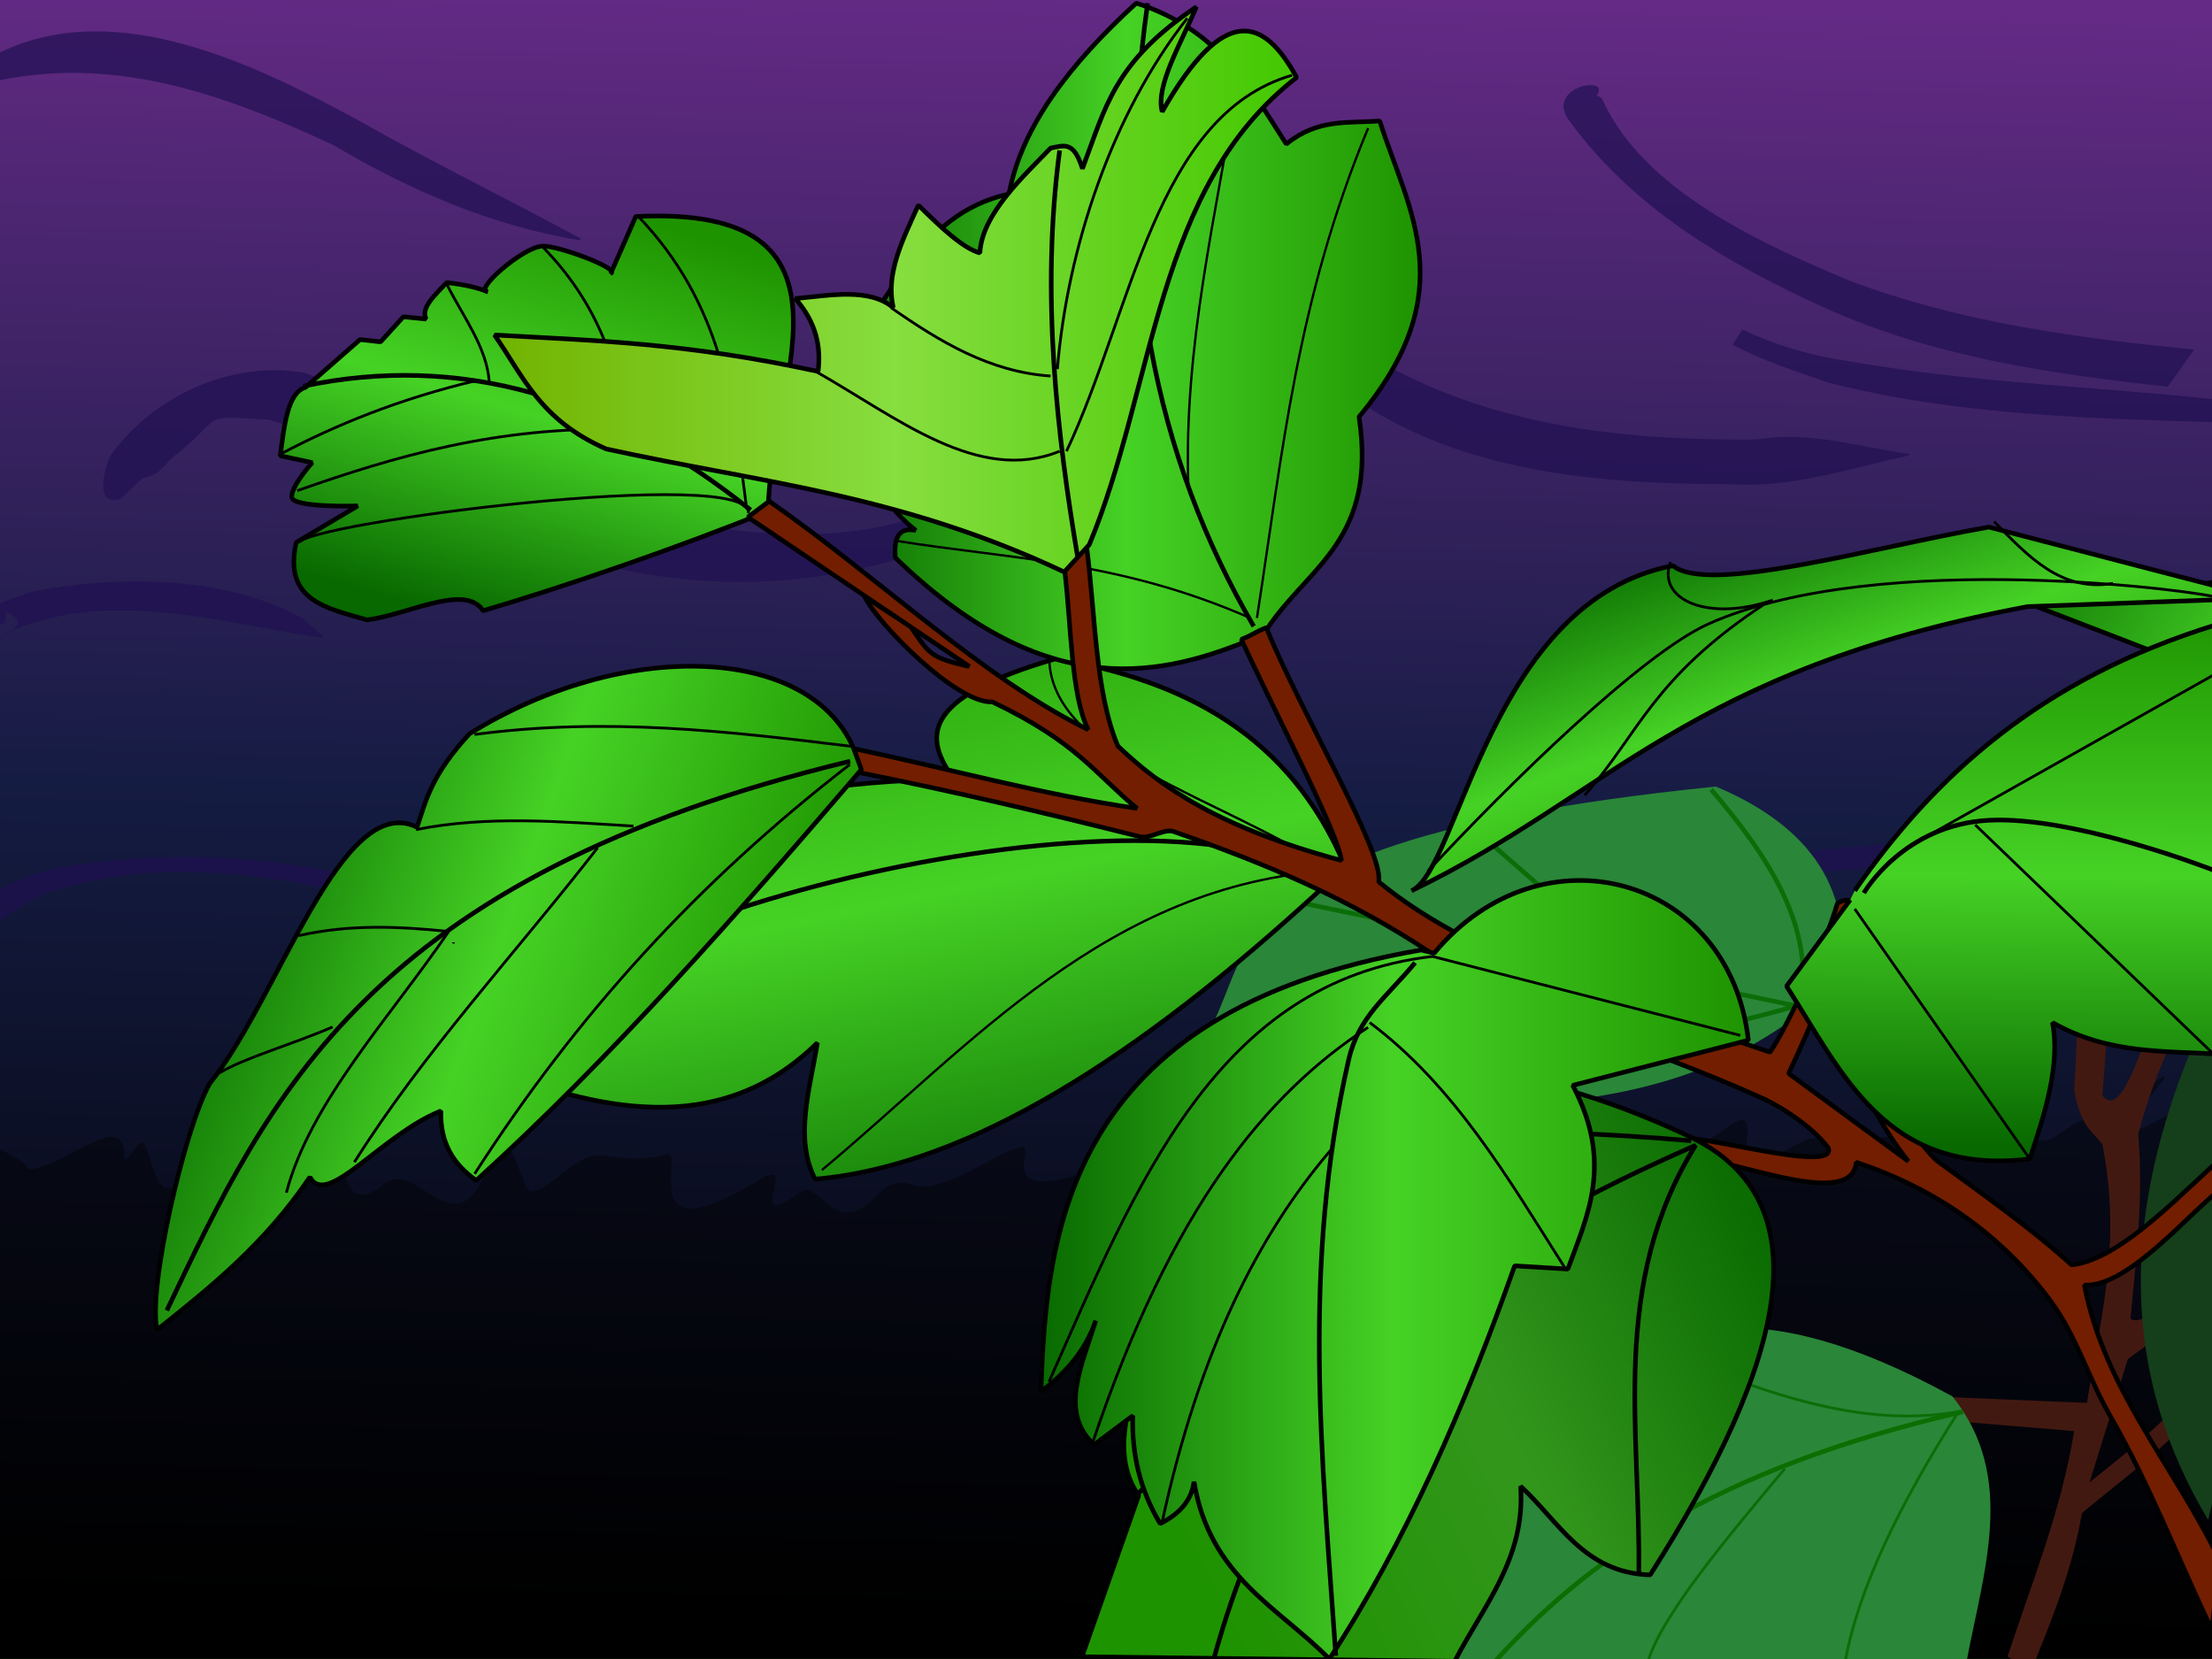 <?xml version="1.0" encoding="UTF-8" standalone="no"?>
<!-- Created with Inkscape (http://www.inkscape.org/) -->
<svg
   xmlns:dc="http://purl.org/dc/elements/1.1/"
   xmlns:cc="http://web.resource.org/cc/"
   xmlns:rdf="http://www.w3.org/1999/02/22-rdf-syntax-ns#"
   xmlns:svg="http://www.w3.org/2000/svg"
   xmlns="http://www.w3.org/2000/svg"
   xmlns:xlink="http://www.w3.org/1999/xlink"
   xmlns:sodipodi="http://inkscape.sourceforge.net/DTD/sodipodi-0.dtd"
   xmlns:inkscape="http://www.inkscape.org/namespaces/inkscape"
   width="2400"
   height="1800"
   id="svg3324"
   sodipodi:version="0.32"
   inkscape:version="0.43"
   sodipodi:docbase="/home/toon/prive/schetsen/wormux_snails"
   sodipodi:docname="smails.svg"
   version="1.0"
   inkscape:export-filename="/home/toon/prive/schetsen/wormux_snails/nack.png"
   inkscape:export-xdpi="90"
   inkscape:export-ydpi="90">
  <defs
     id="defs3326">
    <linearGradient
       id="linearGradient6180">
      <stop
         style="stop-color:#000000;stop-opacity:1;"
         offset="0"
         id="stop6182" />
      <stop
         id="stop6188"
         offset="0.5"
         style="stop-color:#151c43;stop-opacity:1;" />
      <stop
         style="stop-color:#652a86;stop-opacity:1;"
         offset="1"
         id="stop6184" />
    </linearGradient>
    <linearGradient
       id="linearGradient4338">
      <stop
         id="stop4340"
         offset="0"
         style="stop-color:#086900;stop-opacity:1;" />
      <stop
         style="stop-color:#33961c;stop-opacity:1;"
         offset="0.5"
         id="stop4342" />
      <stop
         id="stop4344"
         offset="1"
         style="stop-color:#1e9300;stop-opacity:1;" />
    </linearGradient>
    <linearGradient
       id="linearGradient4251">
      <stop
         id="stop4253"
         offset="0"
         style="stop-color:#72b300;stop-opacity:1;" />
      <stop
         style="stop-color:#87de3f;stop-opacity:1;"
         offset="0.5"
         id="stop4255" />
      <stop
         id="stop4257"
         offset="1"
         style="stop-color:#42c800;stop-opacity:1;" />
    </linearGradient>
    <linearGradient
       id="linearGradient2426">
      <stop
         style="stop-color:#086900;stop-opacity:1;"
         offset="0"
         id="stop2428" />
      <stop
         id="stop2446"
         offset="0.5"
         style="stop-color:#46d225;stop-opacity:1;" />
      <stop
         style="stop-color:#1e9300;stop-opacity:1;"
         offset="1"
         id="stop2430" />
    </linearGradient>
    <linearGradient
       inkscape:collect="always"
       xlink:href="#linearGradient2426"
       id="linearGradient2448"
       gradientUnits="userSpaceOnUse"
       x1="160.243"
       y1="1084.55"
       x2="802.342"
       y2="1312.501" />
    <linearGradient
       inkscape:collect="always"
       xlink:href="#linearGradient2426"
       id="linearGradient2477"
       gradientUnits="userSpaceOnUse"
       x1="1194.222"
       y1="1365.822"
       x2="1020.842"
       y2="542.344" />
    <linearGradient
       inkscape:collect="always"
       xlink:href="#linearGradient2426"
       id="linearGradient3358"
       x1="707.867"
       y1="731.022"
       x2="839.552"
       y2="280.763"
       gradientUnits="userSpaceOnUse" />
    <linearGradient
       inkscape:collect="always"
       xlink:href="#linearGradient4251"
       id="linearGradient4249"
       x1="534.034"
       y1="314.024"
       x2="1409.356"
       y2="314.024"
       gradientUnits="userSpaceOnUse" />
    <linearGradient
       inkscape:collect="always"
       xlink:href="#linearGradient2426"
       id="linearGradient4287"
       x1="899.902"
       y1="364.489"
       x2="1544.288"
       y2="364.489"
       gradientUnits="userSpaceOnUse" />
    <linearGradient
       inkscape:collect="always"
       xlink:href="#linearGradient2426"
       id="linearGradient4320"
       x1="1126.918"
       y1="1377.644"
       x2="1899.433"
       y2="1377.644"
       gradientUnits="userSpaceOnUse" />
    <linearGradient
       inkscape:collect="always"
       xlink:href="#linearGradient4338"
       id="linearGradient4336"
       x1="1944.13"
       y1="1345.595"
       x2="1280.595"
       y2="1661.871"
       gradientUnits="userSpaceOnUse" />
    <linearGradient
       inkscape:collect="always"
       xlink:href="#linearGradient2426"
       id="linearGradient4352"
       x1="2230.714"
       y1="1242.321"
       x2="2233.296"
       y2="656.242"
       gradientUnits="userSpaceOnUse" />
    <linearGradient
       inkscape:collect="always"
       xlink:href="#linearGradient2426"
       id="linearGradient4386"
       gradientUnits="userSpaceOnUse"
       x1="1884.747"
       y1="542.641"
       x2="2031.912"
       y2="940.245" />
    <linearGradient
       inkscape:collect="always"
       xlink:href="#linearGradient2426"
       id="linearGradient4389"
       gradientUnits="userSpaceOnUse"
       x1="2184.241"
       y1="532.314"
       x2="2747.084"
       y2="842.135" />
    <linearGradient
       inkscape:collect="always"
       xlink:href="#linearGradient6180"
       id="linearGradient6186"
       x1="1251.671"
       y1="1756.041"
       x2="1291.003"
       y2="-11.742"
       gradientUnits="userSpaceOnUse" />
  </defs>
  <sodipodi:namedview
     id="base"
     pagecolor="#ffffff"
     bordercolor="#666666"
     borderopacity="1.0"
     inkscape:pageopacity="0.0"
     inkscape:pageshadow="2"
     inkscape:zoom="0.43222222"
     inkscape:cx="1200"
     inkscape:cy="900"
     inkscape:document-units="px"
     inkscape:current-layer="layer3"
     inkscape:window-width="1279"
     inkscape:window-height="947"
     inkscape:window-x="1"
     inkscape:window-y="25"
     showguides="true"
     inkscape:guide-bbox="true" />
  <g
     inkscape:groupmode="layer"
     id="layer4"
     inkscape:label="backback"
     style="display:inline">
    <rect
       style="opacity:1;color:#000000;fill:url(#linearGradient6186);fill-opacity:1;fill-rule:nonzero;stroke:#0b6d07;stroke-width:5.026;stroke-linecap:butt;stroke-linejoin:bevel;marker:none;marker-start:none;marker-mid:none;marker-end:none;stroke-miterlimit:4;stroke-dasharray:none;stroke-dashoffset:0;stroke-opacity:1;visibility:visible;display:inline;overflow:visible"
       id="rect6178"
       width="2433.933"
       height="1811.517"
       x="-13.882"
       y="-9.229"
       rx="2"
       ry="2" />
    <path
       style="opacity:1;color:#000000;fill:#000000;fill-opacity:0.423;fill-rule:evenodd;stroke:none;stroke-width:3;stroke-linecap:butt;stroke-linejoin:miter;marker:none;marker-start:none;marker-mid:none;marker-end:none;stroke-miterlimit:4;stroke-dasharray:none;stroke-dashoffset:0;stroke-opacity:1;visibility:visible;display:inline;overflow:visible"
       d="M 2458.005,1853.054 C 2487.515,1847.703 -46.159,1813.311 -40.717,1832.63 C -35.275,1851.949 -10.031,1292.461 -63.694,1234.837 C -103.99,1191.566 26.545,1257.894 27.705,1263.638 C 31.865,1284.226 103.924,1229.347 123.442,1233.641 C 147.363,1238.903 120.71,1280.246 150.132,1241.938 C 161.805,1226.739 163.815,1290.743 182.914,1289.168 C 211.435,1286.815 207.846,1294.963 236.294,1308.315 C 264.641,1321.619 280.951,1222.97 287.644,1293.316 C 289.327,1311.014 315.623,1270.82 331.74,1263.319 C 346.177,1256.6 358.153,1245.468 370.615,1235.555 C 373.979,1232.88 363.851,1326.121 414.132,1286.615 C 439.875,1266.388 457.58,1294.78 482.307,1303.847 C 543.578,1326.313 526.05,1162.518 569.92,1285.657 C 579.262,1311.879 619.27,1254.701 647.09,1253.745 C 666.351,1253.083 685.318,1262.498 722.518,1252.469 C 746.024,1246.131 684.364,1365.566 822.316,1280.87 C 871.594,1250.616 803.547,1340.459 866.993,1294.274 C 883.76,1282.068 895.282,1313.167 915.731,1315.335 C 949.659,1318.933 952.742,1272.118 990.579,1285.657 C 1022.049,1296.918 1085.756,1247.218 1108.074,1244.491 C 1127.278,1242.144 1068.384,1314.505 1201.779,1263.319 C 1239.133,1248.986 1215.547,1336.115 1303.898,1290.125 C 1362.609,1259.564 1350.381,1262.025 1401.085,1277.041 C 1449.73,1291.447 1496.884,1162.673 1523.221,1245.129 C 1524.668,1249.66 1635.599,1225.861 1638.975,1226.62 C 1679.945,1235.827 1635.344,1288.552 1754.438,1235.236 C 1786.347,1220.952 1774.705,1274.888 1831.608,1248.639 C 1884.444,1224.266 1903.845,1183.906 1893.111,1255.66 C 1890.248,1274.797 1954.831,1238.418 1962.447,1235.555 C 1967.366,1233.706 2033.997,1238.461 2056.733,1231.407 C 2093.662,1219.949 2116.383,1249.085 2149.858,1245.448 C 2189.136,1241.181 2183.429,1227.822 2211.071,1236.832 C 2229.032,1242.686 2244.488,1216.638 2263.291,1214.812 C 2287.329,1212.479 2308.465,1196.235 2327.695,1181.624 C 2402.429,1124.842 2247.511,1266.783 2342.491,1215.132 C 2396.82,1185.586 2421.034,1191.383 2430.263,1221.434 C 2439.068,1250.104 2428.495,1858.405 2458.005,1853.054 z "
       id="path6198"
       sodipodi:nodetypes="cssssssssssssssssssssssssscssssssssssc" />
    <path
       style="opacity:1;color:#000000;fill:#201052;fill-opacity:0.703;fill-rule:nonzero;stroke:none;stroke-width:5;stroke-linecap:butt;stroke-linejoin:bevel;marker:none;marker-start:none;marker-mid:none;marker-end:none;stroke-miterlimit:4;stroke-dasharray:none;stroke-dashoffset:0;stroke-opacity:1;visibility:visible;display:inline;overflow:visible"
       id="path9105"
       d="M 130.883,541.246 C 101.361,550.238 113.148,506.095 121.225,492.301 C 167.746,429.122 251.094,391.12 328.937,404.261 C 431.259,437.183 516.884,503.859 619.477,538.475 C 752.721,574.087 911.6,607.921 1036.464,542.889 C 1075.323,516.967 1120.097,503.55 1163.854,488.706 L 1165.993,489.31 C 1146.459,521.42 1126.733,545.93 1090.616,561.326 C 921.613,644.156 752.213,653.619 573.437,589.216 C 474.684,552.883 392.863,483.467 292.007,455.397 C 210.508,450.849 247.797,449.676 185.137,498.001 C 173.737,511.522 169.327,515.937 154.707,518.956 L 130.883,541.246 z " />
    <path
       style="opacity:1;color:#000000;fill:#201052;fill-opacity:0.703;fill-rule:nonzero;stroke:none;stroke-width:5;stroke-linecap:butt;stroke-linejoin:bevel;marker:none;marker-start:none;marker-mid:none;marker-end:none;stroke-miterlimit:4;stroke-dasharray:none;stroke-dashoffset:0;stroke-opacity:1;visibility:visible;display:inline;overflow:visible"
       id="path9107"
       d="M 1317.21,317.871 C 1359.256,298.641 1398.405,329.969 1433.129,350.917 C 1574.148,456.342 1733.763,478.322 1905.862,476.87 C 1963.238,467.086 2016.06,485.124 2071.682,492.454 L 2070.544,494.363 C 2005.632,508.3 1942.752,530.387 1875.095,525.354 C 1703.805,525.141 1526.774,506.678 1402.869,375.416 C 1370.774,345.149 1346.887,334.539 1305.757,335.848 L 1317.21,317.871 z " />
    <path
       style="opacity:1;color:#000000;fill:#201052;fill-opacity:0.703;fill-rule:nonzero;stroke:none;stroke-width:5;stroke-linecap:butt;stroke-linejoin:bevel;marker:none;marker-start:none;marker-mid:none;marker-end:none;stroke-miterlimit:4;stroke-dasharray:none;stroke-dashoffset:0;stroke-opacity:1;visibility:visible;display:inline;overflow:visible"
       id="path9109"
       d="M 1890.393,357.537 C 1925.712,374.335 1964.232,385.811 2004.139,391.63 C 2166.138,420.25 2330.757,420.325 2493.329,444.485 L 2481.947,460.678 C 2315.983,454.434 2146.739,456.445 1984.765,415.404 C 1949.357,403.361 1912.322,391.153 1879.875,374.047 L 1890.393,357.537 z " />
    <path
       style="opacity:1;color:#000000;fill:#201052;fill-opacity:0.703;fill-rule:nonzero;stroke:none;stroke-width:5;stroke-linecap:butt;stroke-linejoin:bevel;marker:none;marker-start:none;marker-mid:none;marker-end:none;stroke-miterlimit:4;stroke-dasharray:none;stroke-dashoffset:0;stroke-opacity:1;visibility:visible;display:inline;overflow:visible"
       id="path9111"
       d="M -16.885,685.98 C -20.763,685.263 -22.534,696.068 -25.761,693.802 C -58.891,670.531 24.59,645.138 35.924,641.715 C 128.473,623.692 245.045,624.567 328.671,671.051 C 336.089,677.602 343.507,684.153 350.925,690.703 L 349.364,692.286 C 337.856,690.325 326.347,688.363 314.839,686.402 C 217.331,669.336 115.726,644.448 19.299,681.679 C -25.482,700.546 44.371,680.269 8.295,664.684 C 4.406,663.004 7.83,677.279 3.662,676.519 L -16.885,685.98 z " />
    <path
       style="opacity:1;color:#000000;fill:#201052;fill-opacity:0.703;fill-rule:nonzero;stroke:none;stroke-width:5;stroke-linecap:butt;stroke-linejoin:bevel;marker:none;marker-start:none;marker-mid:none;marker-end:none;stroke-miterlimit:4;stroke-dasharray:none;stroke-dashoffset:0;stroke-opacity:1;visibility:visible;display:inline;overflow:visible"
       id="path9113"
       d="M -34.88,1000.685 C -22.534,969.644 27.907,948.785 63.435,941.454 C 171.661,922.968 280.164,926.622 387.006,951.077 C 563.466,1010.604 747.115,1014.576 930.68,1026.088 L 929.533,1027.993 C 739.142,1056.44 555.81,1023.982 373.355,968.01 C 268.771,944.624 154.494,933.107 51.38,969.18 C 30.003,978.586 26.583,980.947 -14.619,1007.305 L -34.88,1000.685 z " />
    <path
       style="opacity:1;color:#000000;fill:#201052;fill-opacity:0.703;fill-rule:nonzero;stroke:none;stroke-width:5;stroke-linecap:butt;stroke-linejoin:bevel;marker:none;marker-start:none;marker-mid:none;marker-end:none;stroke-miterlimit:4;stroke-dasharray:none;stroke-dashoffset:0;stroke-opacity:1;visibility:visible;display:inline;overflow:visible"
       id="path9115"
       d="M 1801.86,955.888 C 1817.908,948.469 1836.43,947.646 1853.776,943.085 C 1969.534,915.52 2088.929,911.23 2207.393,913.42 C 2309.418,916.786 2410.592,930.363 2508.59,959.049 L 2486.977,984.067 C 2391.167,954.791 2290.791,943.756 2191.026,938.322 C 2074.058,933.799 1958.279,945.424 1842.936,964.17 C 1828.262,965.712 1811.689,968.601 1797.71,965.94 L 1801.86,955.888 z " />
    <path
       style="opacity:1;color:#000000;fill:#201052;fill-opacity:0.703;fill-rule:nonzero;stroke:none;stroke-width:5;stroke-linecap:butt;stroke-linejoin:bevel;marker:none;marker-start:none;marker-mid:none;marker-end:none;stroke-miterlimit:4;stroke-dasharray:none;stroke-dashoffset:0;stroke-opacity:1;visibility:visible;display:inline;overflow:visible"
       id="path9117"
       d="M 1708.293,114.035 C 1669.263,125.845 1732.967,88.727 1739.507,110.045 C 1785.614,208.485 1913.09,265.185 2006.744,304.518 C 2126.474,349.774 2253.961,366.803 2380.596,379.313 L 2351.961,419.536 C 2224.402,405.803 2096.424,386.822 1978.465,333.45 C 1872.083,284.759 1770.1,225.079 1700.855,128.541 C 1676.736,89.344 1762.412,80.003 1725.706,110.175 L 1708.293,114.035 z " />
    <path
       style="opacity:1;color:#000000;fill:#201052;fill-opacity:0.703;fill-rule:nonzero;stroke:none;stroke-width:5;stroke-linecap:butt;stroke-linejoin:bevel;marker:none;marker-start:none;marker-mid:none;marker-end:none;stroke-miterlimit:4;stroke-dasharray:none;stroke-dashoffset:0;stroke-opacity:1;visibility:visible;display:inline;overflow:visible"
       id="path9119"
       d="M -51.287,109.717 C -75.345,88.578 -11.544,62.324 1.581,56.088 C 128.084,-3.722 278.235,70.647 389.79,131.115 C 468.934,175.857 550.578,215.777 630.493,259.09 L 629.016,260.752 C 532.254,244.437 446.883,207.52 362.304,157.761 C 241.929,101.392 120.245,58.219 -12.199,89.696 C -27.367,93.327 -15.398,91.171 -6.021,83.796 C 1.728,77.702 -44.914,106.439 -41.47,95.88 L -51.287,109.717 z " />
  </g>
  <g
     inkscape:groupmode="layer"
     id="layer3"
     inkscape:label="background"
     style="display:inline"
     sodipodi:insensitive="true">
    <path
       style="opacity:1;color:#000000;fill:#421911;fill-opacity:1;fill-rule:nonzero;stroke:none;stroke-width:5;stroke-linecap:butt;stroke-linejoin:bevel;marker:none;marker-start:none;marker-mid:none;marker-end:none;stroke-miterlimit:4;stroke-dasharray:none;stroke-dashoffset:0;stroke-opacity:1;visibility:visible;display:inline;overflow:visible"
       d="M 2178.228,1797.222 C 2204.35,1717.255 2235.887,1641.35 2250.465,1552.727 L 2121.311,1541.949 L 2082.922,1514.501 L 2264.357,1522.165 C 2277.841,1433.251 2302.895,1351.087 2281.027,1241.551 C 2270.285,1227.099 2258.304,1223.792 2250.465,1183.206 L 2256.022,1077.628 L 2289.363,1080.407 L 2281.027,1188.762 C 2306.959,1220.567 2332.89,1096.16 2358.821,1049.845 L 2386.605,1063.737 C 2364.378,1119.304 2342.151,1147.906 2319.924,1230.438 C 2325.822,1299.287 2317.745,1364.643 2311.589,1430.479 C 2324.73,1443.807 2378.062,1388.233 2411.61,1366.577 L 2403.275,1405.138 L 2308.725,1474.511 L 2267.136,1608.294 C 2316.586,1568.929 2366.088,1529.628 2403.275,1474.933 L 2400.497,1510.801 C 2360.058,1563.47 2308.117,1600.802 2258.801,1641.634 C 2248.465,1703.147 2225.835,1758.512 2203.233,1813.892"
       id="path4406"
       sodipodi:nodetypes="cccccccccccccccccccccc" />
    <path
       style="opacity:1;color:#000000;fill:#143f1a;fill-opacity:1;fill-rule:nonzero;stroke:none;stroke-width:5;stroke-linecap:butt;stroke-linejoin:bevel;marker:none;marker-start:none;marker-mid:none;marker-end:none;stroke-miterlimit:4;stroke-dasharray:none;stroke-dashoffset:0;stroke-opacity:1;visibility:visible;display:inline;overflow:visible"
       d="M 2398.204,1091.734 C 2289.561,1322.053 2306.852,1500.4 2395.847,1649.155 L 2473.626,1328.609 L 2399.382,1085.842 L 2398.204,1091.734 z "
       id="path6154"
       sodipodi:nodetypes="ccccc" />
    <path
       style="opacity:1;color:#000000;fill:#2a8638;fill-opacity:1;fill-rule:nonzero;stroke:none;stroke-width:5;stroke-linecap:butt;stroke-linejoin:bevel;marker:none;marker-start:none;marker-mid:none;marker-end:none;stroke-miterlimit:4;stroke-dasharray:none;stroke-dashoffset:0;stroke-opacity:1;visibility:visible;display:inline;overflow:visible"
       d="M 2118.274,1515.008 C 2188.632,1602.335 2151.91,1704.959 2133.274,1805 L 1513.291,1803.333 C 1678.218,1652.698 1695.924,1283.531 2118.274,1515.008 z "
       id="path6156"
       sodipodi:nodetypes="cccc" />
    <path
       style="opacity:1;color:#000000;fill:none;fill-opacity:1;fill-rule:nonzero;stroke:#0c6d00;stroke-width:5;stroke-linecap:butt;stroke-linejoin:bevel;marker:none;marker-start:none;marker-mid:none;marker-end:none;stroke-miterlimit:4;stroke-dasharray:none;stroke-dashoffset:0;stroke-opacity:1;visibility:visible;display:inline;overflow:visible"
       d="M 2129.941,1531.674 C 1858.517,1594.175 1719.226,1693.944 1619.955,1805"
       id="path6159"
       sodipodi:nodetypes="cc" />
    <path
       style="opacity:1;color:#000000;fill:none;fill-opacity:0.75;fill-rule:evenodd;stroke:#0b6d07;stroke-width:3;stroke-linecap:butt;stroke-linejoin:miter;marker:none;marker-start:none;marker-mid:none;marker-end:none;stroke-miterlimit:4;stroke-dasharray:none;stroke-dashoffset:0;stroke-opacity:1;visibility:visible;display:inline;overflow:visible"
       d="M 1936.613,1593.339 C 1880.203,1661.192 1797.713,1757.18 1786.617,1808.333"
       id="path6161"
       sodipodi:nodetypes="cc" />
    <path
       style="opacity:1;color:#000000;fill:none;fill-opacity:0.75;fill-rule:evenodd;stroke:#0b6d07;stroke-width:3;stroke-linecap:butt;stroke-linejoin:miter;marker:none;marker-start:none;marker-mid:none;marker-end:none;stroke-miterlimit:4;stroke-dasharray:none;stroke-dashoffset:0;stroke-opacity:1;visibility:visible;display:inline;overflow:visible"
       d="M 2001.611,1805 C 2015.874,1723.654 2061.894,1630.76 2124.941,1531.674 C 2008.075,1551.938 1895.847,1502.618 1783.284,1458.343"
       id="path6165"
       sodipodi:nodetypes="ccc" />
    <path
       style="opacity:1;color:#000000;fill:#2a8638;fill-opacity:1;fill-rule:nonzero;stroke:none;stroke-width:5;stroke-linecap:butt;stroke-linejoin:bevel;marker:none;marker-start:none;marker-mid:none;marker-end:none;stroke-miterlimit:4;stroke-dasharray:none;stroke-dashoffset:0;stroke-opacity:1;visibility:visible;display:inline;overflow:visible"
       d="M 1996.611,1061.687 C 2010.501,968.253 1967.714,897.91 1861.615,853.36 C 1171.73,924.28 1435.134,1086.384 1226.633,1203.35 C 1488.204,1173.131 1786.485,1269.986 1996.611,1061.687 z "
       id="path6167"
       sodipodi:nodetypes="cccc" />
    <path
       style="opacity:1;color:#000000;fill:#2a8638;fill-opacity:1;fill-rule:nonzero;stroke:#0b6d07;stroke-width:5;stroke-linecap:butt;stroke-linejoin:bevel;marker:none;marker-start:none;marker-mid:none;marker-end:none;stroke-miterlimit:4;stroke-dasharray:none;stroke-dashoffset:0;stroke-opacity:1;visibility:visible;display:inline;overflow:visible"
       d="M 1856.615,856.693 C 1920.208,930.701 1969.102,1007.116 1953.279,1090.02 C 1731.614,1156.153 1525.513,1144.463 1311.63,1171.684"
       id="path6169"
       sodipodi:nodetypes="ccc" />
    <path
       style="opacity:1;color:#000000;fill:#2a8638;fill-opacity:1;fill-rule:nonzero;stroke:#0b6d07;stroke-width:5;stroke-linecap:butt;stroke-linejoin:bevel;marker:none;marker-start:none;marker-mid:none;marker-end:none;stroke-miterlimit:4;stroke-dasharray:none;stroke-dashoffset:0;stroke-opacity:1;visibility:visible;display:inline;overflow:visible"
       d="M 1958.279,1093.353 L 1389.961,975.023"
       id="path6171" />
    <path
       style="opacity:1;color:#000000;fill:#2a8638;fill-opacity:1;fill-rule:nonzero;stroke:#0b6d07;stroke-width:5;stroke-linecap:butt;stroke-linejoin:bevel;marker:none;marker-start:none;marker-mid:none;marker-end:none;stroke-miterlimit:4;stroke-dasharray:none;stroke-dashoffset:0;stroke-opacity:1;visibility:visible;display:inline;overflow:visible"
       d="M 1779.951,1056.687 L 1598.289,898.358"
       id="path6173" />
  </g>
  <g
     inkscape:groupmode="layer"
     id="layer2"
     inkscape:label="front"
     style="display:inline"
     sodipodi:insensitive="true">
    <g
       id="g2472"
       transform="translate(23.698,-10.156)">
      <path
         sodipodi:nodetypes="ccccccc"
         id="path1507"
         d="M 1408.171,976.306 C 1213.817,1154.83 1028.787,1275.072 860.686,1289.507 C 837.843,1244.917 855.015,1192.324 863.152,1141.538 C 763.999,1239.003 639.842,1221.447 508.027,1168.666 C 507.656,1135.701 502.629,861.938 1011.121,855.465 C 980.202,811.896 971.398,768.327 1122.098,724.759 C 1260.479,748.594 1375.528,807.427 1435.299,949.178"
         style="opacity:1;color:#000000;fill:url(#linearGradient2477);fill-opacity:1;fill-rule:evenodd;stroke:#000000;stroke-width:5;stroke-linecap:butt;stroke-linejoin:bevel;marker:none;marker-start:none;marker-mid:none;marker-end:none;stroke-miterlimit:4;stroke-dasharray:none;stroke-dashoffset:0;stroke-opacity:1;visibility:visible;display:inline;overflow:visible" />
      <path
         sodipodi:nodetypes="cc"
         id="path1509"
         d="M 1408.171,961.509 C 1213.167,844.185 545.438,1012.902 510.493,1163.733"
         style="opacity:1;color:#000000;fill:none;fill-opacity:1;fill-rule:evenodd;stroke:#000000;stroke-width:5;stroke-linecap:butt;stroke-linejoin:bevel;marker:none;marker-start:none;marker-mid:none;marker-end:none;stroke-miterlimit:4;stroke-dasharray:none;stroke-dashoffset:0;stroke-opacity:1;visibility:visible;display:inline;overflow:visible" />
      <path
         sodipodi:nodetypes="ccc"
         id="path1511"
         d="M 868.085,1279.642 C 1029.262,1145.35 1178.552,969.552 1421.421,954.656 C 1303.104,875.108 1113.897,831.621 1114.7,722.293"
         style="opacity:1;color:#000000;fill:none;fill-opacity:1;fill-rule:evenodd;stroke:#000000;stroke-width:2.5;stroke-linecap:butt;stroke-linejoin:bevel;marker:none;marker-start:none;marker-mid:none;marker-end:none;stroke-miterlimit:4;stroke-dasharray:none;stroke-dashoffset:0;stroke-opacity:1;visibility:visible;display:inline;overflow:visible" />
    </g>
    <g
       id="g3360">
      <path
         sodipodi:nodetypes="cccccscccccccccsccc"
         id="path1491"
         d="M 833.551,554.504 C 736.204,594.053 613.675,636.21 524.171,662.647 C 504.621,632.221 441.09,667.765 398.073,672.537 C 355.196,659.919 306.955,652.067 321.426,588.472 L 388.183,548.912 C 388.183,548.912 316.481,551.385 316.481,539.022 C 316.481,526.66 338.733,501.934 338.733,501.934 L 304.118,494.517 C 308.355,460.135 312.632,425.831 331.316,420.342 L 390.656,368.419 L 412.908,370.892 L 437.634,343.694 L 462.359,346.167 C 456.131,334.117 471.936,320.231 484.611,306.607 C 506.156,308.945 519.006,312.525 529.116,316.497 C 513.204,315.561 566.82,268.165 588.456,267.046 C 605.537,266.164 673.597,291.732 662.632,296.717 L 689.829,234.904 C 953.622,221.835 833.378,423.78 833.551,554.504 z "
         style="opacity:1;color:#000000;fill:url(#linearGradient3358);fill-opacity:1;fill-rule:evenodd;stroke:#000000;stroke-width:5;stroke-linecap:butt;stroke-linejoin:bevel;marker:none;marker-start:none;marker-mid:none;marker-end:none;stroke-miterlimit:4;stroke-dasharray:none;stroke-dashoffset:0;stroke-opacity:1;visibility:visible;display:inline;overflow:visible" />
      <path
         sodipodi:nodetypes="cc"
         id="path1493"
         d="M 811.98,557.061 C 817.7,504.417 328.538,567.926 324.299,589.12"
         style="opacity:1;color:#000000;fill:none;fill-opacity:1;fill-rule:evenodd;stroke:#000000;stroke-width:3;stroke-linecap:butt;stroke-linejoin:bevel;marker:none;marker-start:none;marker-mid:none;marker-end:none;stroke-miterlimit:4;stroke-dasharray:none;stroke-dashoffset:0;stroke-opacity:1;visibility:visible;display:inline;overflow:visible" />
      <path
         sodipodi:nodetypes="cc"
         id="path1495"
         d="M 814.446,553.361 C 660.032,429.624 498.442,383.22 329.231,418.956"
         style="opacity:1;color:#000000;fill:none;fill-opacity:1;fill-rule:evenodd;stroke:#000000;stroke-width:5;stroke-linecap:butt;stroke-linejoin:bevel;marker:none;marker-start:none;marker-mid:none;marker-end:none;stroke-miterlimit:4;stroke-dasharray:none;stroke-dashoffset:0;stroke-opacity:1;visibility:visible;display:inline;overflow:visible" />
      <path
         sodipodi:nodetypes="cc"
         id="path1497"
         d="M 809.514,547.196 C 795.81,438.624 783.91,329.758 691.755,233.995"
         style="opacity:1;color:#000000;fill:none;fill-opacity:1;fill-rule:evenodd;stroke:#000000;stroke-width:3;stroke-linecap:butt;stroke-linejoin:bevel;marker:none;marker-start:none;marker-mid:none;marker-end:none;stroke-miterlimit:4;stroke-dasharray:none;stroke-dashoffset:0;stroke-opacity:1;visibility:visible;display:inline;overflow:visible" />
      <path
         sodipodi:nodetypes="cc"
         id="path1499"
         d="M 589.41,268.521 C 644.967,325.469 670.862,391.623 678.808,463.347"
         style="opacity:1;color:#000000;fill:none;fill-opacity:1;fill-rule:evenodd;stroke:#000000;stroke-width:3;stroke-linecap:butt;stroke-linejoin:bevel;marker:none;marker-start:none;marker-mid:none;marker-end:none;stroke-miterlimit:4;stroke-dasharray:none;stroke-dashoffset:0;stroke-opacity:1;visibility:visible;display:inline;overflow:visible" />
      <path
         sodipodi:nodetypes="cc"
         id="path1501"
         d="M 485.215,309.213 C 502.578,343.924 528.368,376.95 530.839,414.64"
         style="opacity:1;color:#000000;fill:none;fill-opacity:1;fill-rule:evenodd;stroke:#000000;stroke-width:3;stroke-linecap:butt;stroke-linejoin:bevel;marker:none;marker-start:none;marker-mid:none;marker-end:none;stroke-miterlimit:4;stroke-dasharray:none;stroke-dashoffset:0;stroke-opacity:1;visibility:visible;display:inline;overflow:visible" />
      <path
         sodipodi:nodetypes="cc"
         id="path1503"
         d="M 677.575,465.813 C 538.908,462.644 428.68,495.024 322.449,532.399"
         style="opacity:1;color:#000000;fill:none;fill-opacity:1;fill-rule:evenodd;stroke:#000000;stroke-width:3;stroke-linecap:butt;stroke-linejoin:bevel;marker:none;marker-start:none;marker-mid:none;marker-end:none;stroke-miterlimit:4;stroke-dasharray:none;stroke-dashoffset:0;stroke-opacity:1;visibility:visible;display:inline;overflow:visible" />
      <path
         sodipodi:nodetypes="cc"
         id="path1505"
         d="M 517.275,412.791 C 434.136,432.562 364.521,460.655 302.72,493.557"
         style="opacity:1;color:#000000;fill:none;fill-opacity:1;fill-rule:evenodd;stroke:#000000;stroke-width:3;stroke-linecap:butt;stroke-linejoin:bevel;marker:none;marker-start:none;marker-mid:none;marker-end:none;stroke-miterlimit:4;stroke-dasharray:none;stroke-dashoffset:0;stroke-opacity:1;visibility:visible;display:inline;overflow:visible" />
    </g>
    <g
       id="g4295">
      <path
         id="path4269"
         d="M 1375.065,681.788 L 1353.498,695.33 C 1248.815,738.044 1127.86,756.375 971.454,605.128 C 969.441,582.715 975.942,571.654 993.649,575.534 C 937.198,530.871 929.387,466.752 902.402,410.302 C 960.374,335.813 995.048,231.368 1094.761,210.544 C 1108.068,137.856 1160.519,69.516 1232.866,3.388 C 1322.633,32.16 1356.695,95.748 1395.631,156.289 C 1430.158,128.317 1462.427,133.933 1496.953,131.209 C 1528.28,229.403 1587.884,316.295 1474.548,452.227 C 1494.495,585.617 1420.595,613.875 1375.065,681.788 z "
         style="opacity:1;color:#000000;fill:url(#linearGradient4287);fill-opacity:1;fill-rule:evenodd;stroke:#000000;stroke-width:5;stroke-linecap:butt;stroke-linejoin:bevel;marker:none;marker-start:none;marker-mid:none;marker-end:none;stroke-miterlimit:4;stroke-dasharray:none;stroke-dashoffset:0;stroke-opacity:1;visibility:visible;display:inline;overflow:visible" />
      <path
         sodipodi:nodetypes="cc"
         id="path1513"
         d="M 1245.196,3.388 C 1206.581,277.341 1254.219,497.637 1360.269,679.531"
         style="opacity:1;color:#000000;fill:none;fill-opacity:1;fill-rule:evenodd;stroke:#000000;stroke-width:5;stroke-linecap:butt;stroke-linejoin:bevel;marker:none;marker-start:none;marker-mid:none;marker-end:none;stroke-miterlimit:4;stroke-dasharray:none;stroke-dashoffset:0;stroke-opacity:1;visibility:visible;display:inline;overflow:visible" />
      <path
         sodipodi:nodetypes="cc"
         id="path4291"
         d="M 1363.781,670.503 C 1391.704,490.272 1406.986,325.445 1484.413,139.026"
         style="opacity:1;color:#000000;fill:none;fill-opacity:1;fill-rule:evenodd;stroke:#000000;stroke-width:2.5;stroke-linecap:butt;stroke-linejoin:bevel;marker:none;marker-start:none;marker-mid:none;marker-end:none;stroke-miterlimit:4;stroke-dasharray:none;stroke-dashoffset:0;stroke-opacity:1;visibility:visible;display:inline;overflow:visible" />
      <path
         sodipodi:nodetypes="cc"
         id="path1515"
         d="M 1356.382,670.503 C 1213.275,607.863 1096.624,606.954 971.663,586.654"
         style="opacity:1;color:#000000;fill:none;fill-opacity:1;fill-rule:evenodd;stroke:#000000;stroke-width:2.5;stroke-linecap:butt;stroke-linejoin:bevel;marker:none;marker-start:none;marker-mid:none;marker-end:none;stroke-miterlimit:4;stroke-dasharray:none;stroke-dashoffset:0;stroke-opacity:1;visibility:visible;display:inline;overflow:visible" />
      <path
         sodipodi:nodetypes="cc"
         id="path1517"
         d="M 1289.378,528.513 C 1283.99,375.612 1319.424,233.995 1344.052,81.094"
         style="opacity:1;color:#000000;fill:none;fill-opacity:1;fill-rule:evenodd;stroke:#000000;stroke-width:2.5;stroke-linecap:butt;stroke-linejoin:bevel;marker:none;marker-start:none;marker-mid:none;marker-end:none;stroke-miterlimit:4;stroke-dasharray:none;stroke-dashoffset:0;stroke-opacity:1;visibility:visible;display:inline;overflow:visible" />
    </g>
    <path
       style="opacity:1;color:#000000;fill:#731e00;fill-opacity:1;fill-rule:nonzero;stroke:#000000;stroke-width:5;stroke-linecap:butt;stroke-linejoin:bevel;marker:none;marker-start:none;marker-mid:none;marker-end:none;stroke-miterlimit:4;stroke-dasharray:none;stroke-dashoffset:0;stroke-opacity:1;visibility:visible;display:inline;overflow:visible"
       d="M 988.122,680.132 L 938.165,647.404 C 952.007,676.385 1038.237,763.911 1076.637,761.514 C 1168.936,805.496 1187.779,839.461 1233.749,877.125 C 1129.093,861.831 1029.207,833.979 926.999,812.356 C 928.924,821.02 930.85,829.683 932.775,838.347 C 1030.366,857.776 1124.005,879.542 1237.404,907.92 C 1247.05,910.334 1261.901,899.522 1272.401,901.879 C 1368.547,935.305 1462.132,973.601 1553.662,1034.72 C 1681.024,1112.271 1769.194,1127.173 1914.549,1192.631 C 1940.572,1205.311 1969.244,1226.016 1983.748,1245.607 C 1991.757,1270.72 1876.285,1238.999 1832.767,1234.988 C 1836.454,1244.733 1848.007,1249.233 1851.694,1258.977 C 1894.407,1263.367 2009.969,1310.464 2013.969,1261.084 C 2103.115,1290.536 2173.439,1342.544 2223.908,1410.219 C 2253.378,1449.735 2264.441,1492.565 2290.063,1537.206 C 2332.292,1610.78 2363.222,1691.224 2399.801,1768.234 C 2402.689,1743.206 2405.577,1718.178 2408.465,1693.15 C 2358.959,1590.308 2283.304,1507.854 2261.547,1394.34 C 2310.498,1397.052 2380.574,1309.631 2411.672,1288.804 C 2415.523,1277.253 2411.506,1266.233 2411.859,1255.555 C 2374.89,1285.457 2303.313,1366.894 2247.604,1372.352 C 2204.161,1332.973 2150.166,1294.98 2102.353,1259.973 C 2070.222,1233.683 1995.333,1096.708 1974.354,1063.204 C 1974.446,1071.086 1980.72,1102.457 1957.617,1071.653 C 1971.071,1066.934 2019.953,1198.13 2070.587,1259.973 C 2027.269,1228.206 1983.951,1196.44 1940.634,1164.674 C 1964.699,1114.618 2011.13,1002.046 2015.002,975.23 C 2009.491,981.573 2007.763,972.082 1993.672,979.898 C 1978.734,1030.479 1935.821,1120.393 1920.419,1141.571 C 1773.274,1091.243 1603.7,1045.564 1495.905,956.748 C 1501.569,924.038 1412.411,775.355 1373.907,681.019 C 1361.392,685.832 1359.368,688.897 1346.854,693.71 C 1384.396,775.532 1450.851,900.989 1455.475,933.646 C 1322.891,897.845 1260.052,854.504 1212.896,809.468 C 1188.106,751.158 1188.368,664.951 1178.851,592.006 C 1172.112,600.669 1161.877,610.207 1155.139,618.87 C 1162.394,677.331 1161.822,753.923 1180.724,791.726 C 1066.782,736.128 952.027,625.609 834.588,543.786 C 826.887,549.562 819.186,555.338 811.485,561.113 C 891.559,615.108 971.633,669.103 1051.707,723.098 C 1007.877,713.42 1007.91,708.428 988.122,680.132 z "
       id="path1444"
       sodipodi:nodetypes="ccccccscccccccsscccccccccccccccccccccccccc" />
    <g
       id="g2450">
      <path
         id="path1446"
         d="M 925.846,811.213 L 934.607,834.918 C 799.319,992.688 661.859,1149.182 516.754,1280.774 C 491.697,1263.313 477.139,1239.291 478.43,1205.362 C 414.236,1230.73 354.301,1311.863 336.261,1277.065 C 287.454,1349.385 229.071,1396.167 170.603,1442.723 C 159.503,1402.187 199.884,1224.476 227.471,1175.692 C 302.47,1082.972 370.471,857.293 452.469,897.535 C 462.217,868.348 467.861,841.213 509.336,796.163 C 674.714,693.478 876.249,698.807 925.846,811.213 z "
         style="opacity:1;color:#000000;fill:url(#linearGradient2448);fill-opacity:1;fill-rule:evenodd;stroke:#000000;stroke-width:5;stroke-linecap:butt;stroke-linejoin:bevel;marker:none;marker-start:none;marker-mid:none;marker-end:none;stroke-miterlimit:4;stroke-dasharray:none;stroke-dashoffset:0;stroke-opacity:1;visibility:visible;display:inline;overflow:visible" />
      <path
         sodipodi:nodetypes="cc"
         id="path2434"
         d="M 922.46,825.883 C 400.926,952.01 292.023,1188.476 180.975,1421.872"
         style="opacity:1;color:#000000;fill:none;fill-opacity:1;fill-rule:evenodd;stroke:#000000;stroke-width:5;stroke-linecap:butt;stroke-linejoin:bevel;marker:none;marker-start:none;marker-mid:none;marker-end:none;stroke-miterlimit:4;stroke-dasharray:none;stroke-dashoffset:0;stroke-opacity:1;visibility:visible;display:inline;overflow:visible" />
      <path
         sodipodi:nodetypes="cc"
         id="path1448"
         d="M 648.443,919.788 C 560.122,1033.39 459.236,1141.967 384.475,1260.994"
         style="opacity:1;color:#000000;fill:none;fill-opacity:0.75;fill-rule:evenodd;stroke:#000000;stroke-width:3;stroke-linecap:butt;stroke-linejoin:miter;marker:none;marker-start:none;marker-mid:none;marker-end:none;stroke-miterlimit:4;stroke-dasharray:none;stroke-dashoffset:0;stroke-opacity:1;visibility:visible;display:inline;overflow:visible" />
      <path
         sodipodi:nodetypes="cc"
         id="path1450"
         d="M 922.137,829.377 C 756.787,957.345 626.29,1100.63 514.967,1273.621"
         style="opacity:1;color:#000000;fill:none;fill-opacity:0.75;fill-rule:evenodd;stroke:#000000;stroke-width:3;stroke-linecap:butt;stroke-linejoin:miter;marker:none;marker-start:none;marker-mid:none;marker-end:none;stroke-miterlimit:4;stroke-dasharray:none;stroke-dashoffset:0;stroke-opacity:1;visibility:visible;display:inline;overflow:visible" />
      <path
         sodipodi:nodetypes="cc"
         id="path1452"
         d="M 923.481,809.761 C 791.207,793.61 658.822,777.79 514.789,796.917"
         style="opacity:1;color:#000000;fill:none;fill-opacity:0.75;fill-rule:evenodd;stroke:#000000;stroke-width:3;stroke-linecap:butt;stroke-linejoin:miter;marker:none;marker-start:none;marker-mid:none;marker-end:none;stroke-miterlimit:4;stroke-dasharray:none;stroke-dashoffset:0;stroke-opacity:1;visibility:visible;display:inline;overflow:visible" />
      <path
         sodipodi:nodetypes="cc"
         id="path1454"
         d="M 687.357,896.299 C 608.695,891.64 530.034,884.486 451.373,900.116"
         style="opacity:1;color:#000000;fill:none;fill-opacity:0.75;fill-rule:evenodd;stroke:#000000;stroke-width:3;stroke-linecap:butt;stroke-linejoin:miter;marker:none;marker-start:none;marker-mid:none;marker-end:none;stroke-miterlimit:4;stroke-dasharray:none;stroke-dashoffset:0;stroke-opacity:1;visibility:visible;display:inline;overflow:visible" />
      <path
         id="path1456"
         d="M 492.029,1022.397 C 492.029,1024.045 492.029,1024.045 492.029,1022.397 z "
         style="opacity:1;color:#000000;fill:none;fill-opacity:0.75;fill-rule:evenodd;stroke:#000000;stroke-width:3;stroke-linecap:butt;stroke-linejoin:miter;marker:none;marker-start:none;marker-mid:none;marker-end:none;stroke-miterlimit:4;stroke-dasharray:none;stroke-dashoffset:0;stroke-opacity:1;visibility:visible;display:inline;overflow:visible" />
      <path
         sodipodi:nodetypes="cc"
         id="path1458"
         d="M 486.71,1010.789 C 423.986,1102.996 336.066,1196.602 310.686,1294.144"
         style="opacity:1;color:#000000;fill:none;fill-opacity:0.75;fill-rule:evenodd;stroke:#000000;stroke-width:3;stroke-linecap:butt;stroke-linejoin:miter;marker:none;marker-start:none;marker-mid:none;marker-end:none;stroke-miterlimit:4;stroke-dasharray:none;stroke-dashoffset:0;stroke-opacity:1;visibility:visible;display:inline;overflow:visible" />
      <path
         sodipodi:nodetypes="cc"
         id="path1462"
         d="M 484.453,1010.358 C 433.115,1005.386 381.123,1002.374 323.854,1015.195"
         style="opacity:1;color:#000000;fill:none;fill-opacity:0.75;fill-rule:evenodd;stroke:#000000;stroke-width:3;stroke-linecap:butt;stroke-linejoin:miter;marker:none;marker-start:none;marker-mid:none;marker-end:none;stroke-miterlimit:4;stroke-dasharray:none;stroke-dashoffset:0;stroke-opacity:1;visibility:visible;display:inline;overflow:visible" />
      <path
         sodipodi:nodetypes="cc"
         id="path1464"
         d="M 360.885,1114.254 C 316.463,1133.402 264.754,1147.934 238.014,1164.135"
         style="opacity:1;color:#000000;fill:none;fill-opacity:0.75;fill-rule:evenodd;stroke:#000000;stroke-width:3;stroke-linecap:butt;stroke-linejoin:miter;marker:none;marker-start:none;marker-mid:none;marker-end:none;stroke-miterlimit:4;stroke-dasharray:none;stroke-dashoffset:0;stroke-opacity:1;visibility:visible;display:inline;overflow:visible" />
    </g>
    <path
       style="opacity:1;color:#000000;fill:none;fill-opacity:0.75;fill-rule:evenodd;stroke:#000000;stroke-width:3;stroke-linecap:butt;stroke-linejoin:miter;marker:none;marker-start:none;marker-mid:none;marker-end:none;stroke-miterlimit:4;stroke-dasharray:none;stroke-dashoffset:0;stroke-opacity:1;visibility:visible;display:inline;overflow:visible"
       d="M 1484.328,1114.656 C 1484.328,1115.239 1484.328,1115.822 1484.328,1114.656 z "
       id="path1472" />
    <g
       id="g4259">
      <path
         sodipodi:nodetypes="ccccccccccccccc"
         id="path1478"
         d="M 1181.858,590.945 C 1253.332,419.724 1253.283,202.524 1406.856,84.081 C 1371.905,19.865 1328.704,1.848 1260.978,121.169 C 1253.51,93.172 1281.246,47.574 1298.065,7.433 C 1208.489,67.459 1199.555,116.51 1174.44,182.981 C 1165.144,153.639 1155.664,157.357 1139.825,160.729 C 1111.661,190.328 1065.269,231.829 1063.178,274.464 C 1045.029,269.469 1021.062,247.019 996.42,222.541 C 979.697,259.629 960.471,296.716 969.222,333.804 C 942.947,312.18 901.792,320.314 862.905,323.914 C 885.966,350.287 890.851,376.661 887.63,403.034 C 743.401,371.716 642.775,369.467 536.534,363.474 C 567.387,407.288 584.957,455.25 657.687,487.099 C 824.884,523.751 975.508,536.142 1154.66,620.615 L 1181.858,590.945 z "
         style="opacity:1;color:#000000;fill:url(#linearGradient4249);fill-opacity:1;fill-rule:evenodd;stroke:#000000;stroke-width:5;stroke-linecap:butt;stroke-linejoin:bevel;marker:none;marker-start:none;marker-mid:none;marker-end:none;stroke-miterlimit:4;stroke-dasharray:none;stroke-dashoffset:0;stroke-opacity:1;visibility:visible;display:inline;overflow:visible" />
      <path
         sodipodi:nodetypes="cc"
         id="path1480"
         d="M 1169.495,605.78 C 1147.082,472.791 1128.931,319.664 1149.715,163.201"
         style="opacity:1;color:#000000;fill:none;fill-opacity:1;fill-rule:evenodd;stroke:#000000;stroke-width:5;stroke-linecap:butt;stroke-linejoin:bevel;marker:none;marker-start:none;marker-mid:none;marker-end:none;stroke-miterlimit:4;stroke-dasharray:none;stroke-dashoffset:0;stroke-opacity:1;visibility:visible;display:inline;overflow:visible" />
      <path
         sodipodi:nodetypes="cc"
         id="path1483"
         d="M 1149.715,489.572 C 1061.529,525.594 973.343,453.077 885.157,403.034"
         style="opacity:1;color:#000000;fill:none;fill-opacity:1;fill-rule:evenodd;stroke:#000000;stroke-width:3;stroke-linecap:butt;stroke-linejoin:bevel;marker:none;marker-start:none;marker-mid:none;marker-end:none;stroke-miterlimit:4;stroke-dasharray:none;stroke-dashoffset:0;stroke-opacity:1;visibility:visible;display:inline;overflow:visible" />
      <path
         sodipodi:nodetypes="cc"
         id="path1485"
         d="M 1139.825,407.979 C 1073.99,403.612 1019.578,370.687 966.75,333.804"
         style="opacity:1;color:#000000;fill:none;fill-opacity:1;fill-rule:evenodd;stroke:#000000;stroke-width:3;stroke-linecap:butt;stroke-linejoin:bevel;marker:none;marker-start:none;marker-mid:none;marker-end:none;stroke-miterlimit:4;stroke-dasharray:none;stroke-dashoffset:0;stroke-opacity:1;visibility:visible;display:inline;overflow:visible" />
      <path
         sodipodi:nodetypes="cc"
         id="path1487"
         d="M 1288.176,19.796 C 1207.029,122.667 1157.959,269.107 1147.243,400.562"
         style="opacity:1;color:#000000;fill:none;fill-opacity:1;fill-rule:evenodd;stroke:#000000;stroke-width:3;stroke-linecap:butt;stroke-linejoin:bevel;marker:none;marker-start:none;marker-mid:none;marker-end:none;stroke-miterlimit:4;stroke-dasharray:none;stroke-dashoffset:0;stroke-opacity:1;visibility:visible;display:inline;overflow:visible" />
      <path
         sodipodi:nodetypes="cc"
         id="path1489"
         d="M 1157.133,489.572 C 1228.331,339.192 1253.393,124.931 1401.911,81.609"
         style="opacity:1;color:#000000;fill:none;fill-opacity:1;fill-rule:evenodd;stroke:#000000;stroke-width:3;stroke-linecap:butt;stroke-linejoin:bevel;marker:none;marker-start:none;marker-mid:none;marker-end:none;stroke-miterlimit:4;stroke-dasharray:none;stroke-dashoffset:0;stroke-opacity:1;visibility:visible;display:inline;overflow:visible" />
    </g>
    <path
       style="opacity:1;color:#000000;fill:url(#linearGradient4336);fill-opacity:1;fill-rule:evenodd;stroke:#000000;stroke-width:5;stroke-linecap:butt;stroke-linejoin:bevel;marker:none;marker-start:none;marker-mid:none;marker-end:none;stroke-miterlimit:4;stroke-dasharray:none;stroke-dashoffset:0;stroke-opacity:1;visibility:visible;display:inline;overflow:visible"
       d="M 1832.349,1232.786 C 1979.406,1301.979 1938.802,1475.429 1790.425,1708.753 C 1718.618,1706.633 1691.534,1650.845 1649.854,1612.573 C 1655.49,1690.608 1609.169,1742.665 1578.336,1802.466 L 1173.887,1797.534 L 1235.541,1622.437 C 1183.028,1551.484 1261.149,1388.943 1437.765,1279.642 C 1296.933,1305.257 1302.187,1257.828 1272.533,1227.853 C 1395.104,1182.104 1544.457,1097.87 1832.349,1232.786 z "
       id="path1519"
       sodipodi:nodetypes="ccccccccc" />
    <path
       style="opacity:1;color:#000000;fill:none;fill-opacity:1;fill-rule:evenodd;stroke:#000000;stroke-width:5;stroke-linecap:butt;stroke-linejoin:bevel;marker:none;marker-start:none;marker-mid:none;marker-end:none;stroke-miterlimit:4;stroke-dasharray:none;stroke-dashoffset:0;stroke-opacity:1;visibility:visible;display:inline;overflow:visible"
       d="M 1778.094,1708.753 C 1780.351,1552.166 1745.989,1393.137 1839.748,1242.65 C 1617.781,1340.204 1409.333,1462.766 1316.924,1800"
       id="path1521"
       sodipodi:nodetypes="ccc" />
    <path
       style="opacity:1;color:#000000;fill:none;fill-opacity:1;fill-rule:evenodd;stroke:#000000;stroke-width:5;stroke-linecap:butt;stroke-linejoin:bevel;marker:none;marker-start:none;marker-mid:none;marker-end:none;stroke-miterlimit:4;stroke-dasharray:none;stroke-dashoffset:0;stroke-opacity:1;visibility:visible;display:inline;overflow:visible"
       d="M 1834.815,1237.718 C 1649.854,1221.447 1464.893,1225.405 1279.932,1235.252"
       id="path1523"
       sodipodi:nodetypes="cc" />
    <path
       style="opacity:1;color:#000000;fill:none;fill-opacity:1;fill-rule:evenodd;stroke:#000000;stroke-width:5;stroke-linecap:butt;stroke-linejoin:bevel;marker:none;marker-start:none;marker-mid:none;marker-end:none;stroke-miterlimit:4;stroke-dasharray:none;stroke-dashoffset:0;stroke-opacity:1;visibility:visible;display:inline;overflow:visible"
       d="M 1489.554,1476.934 C 1387.968,1502.905 1301.782,1550.436 1233.075,1622.437"
       id="path1525"
       sodipodi:nodetypes="cc" />
    <path
       style="color:#000000;fill:url(#linearGradient4389);fill-opacity:1;fill-rule:evenodd;stroke:#000000;stroke-width:5;stroke-linecap:butt;stroke-linejoin:bevel;marker:none;marker-start:none;marker-mid:none;marker-end:none;stroke-miterlimit:4;stroke-dasharray:none;stroke-dashoffset:0;stroke-opacity:1;visibility:visible;display:inline;overflow:visible"
       d="M 2209.67,658.173 L 2414.36,737.089 L 2406.962,631.045 L 2209.67,658.173 z "
       id="path1541" />
    <path
       style="color:#000000;fill:url(#linearGradient4386);fill-opacity:1;fill-rule:evenodd;stroke:#000000;stroke-width:5;stroke-linecap:butt;stroke-linejoin:bevel;marker:none;marker-start:none;marker-mid:none;marker-end:none;stroke-miterlimit:4;stroke-dasharray:none;stroke-dashoffset:0;stroke-opacity:1;visibility:visible;display:inline;overflow:visible"
       d="M 2404.496,635.977 L 2157.881,571.857 C 2029.322,594.409 1853.76,645.162 1815.086,613.782 C 1616.218,651.714 1583.106,943.789 1531.479,966.441 C 1747.634,862.157 1831.608,727.37 2199.805,658.173 L 2404.496,650.774"
       id="path1539"
       sodipodi:nodetypes="cccccc" />
    <g
       id="g4322">
      <path
         id="path1466"
         d="M 1556.01,1034.233 L 1542.023,1030.737 C 1154.27,1097.361 1135.198,1341.332 1129.418,1509.778 C 1158.284,1488.37 1178.469,1463.496 1188.861,1432.852 C 1173.862,1481.33 1148.679,1532.353 1187.113,1567.473 L 1229.073,1536.003 C 1227.746,1577.296 1236.816,1616.509 1258.794,1653.141 C 1280.04,1642.492 1292.909,1627.655 1295.509,1607.684 C 1312.474,1710.886 1387.06,1743.662 1442.369,1800 C 1524.928,1673.343 1588.763,1527.962 1643.426,1373.409 L 1701.121,1376.905 C 1722.161,1319.099 1751.049,1261.891 1706.366,1177.596 L 1896.933,1128.643 C 1876.926,950.102 1672.68,893.854 1556.01,1034.233 z "
         style="opacity:1;color:#000000;fill:url(#linearGradient4320);fill-opacity:1;fill-rule:evenodd;stroke:#000000;stroke-width:5;stroke-linecap:butt;stroke-linejoin:bevel;marker:none;marker-start:none;marker-mid:none;marker-end:none;stroke-miterlimit:4;stroke-dasharray:none;stroke-dashoffset:0;stroke-opacity:1;visibility:visible;display:inline;overflow:visible" />
      <path
         id="path4310"
         d="M 1535.355,1044.561 C 1503.826,1082.497 1474.069,1103.083 1463.349,1149.623 C 1411.688,1373.899 1434.793,1584.373 1449.362,1796.503"
         style="opacity:1;color:#000000;fill:none;fill-opacity:1;fill-rule:evenodd;stroke:#000000;stroke-width:5;stroke-linecap:butt;stroke-linejoin:bevel;marker:none;marker-start:none;marker-mid:none;marker-end:none;stroke-miterlimit:4;stroke-dasharray:none;stroke-dashoffset:0;stroke-opacity:1;visibility:visible;display:inline;overflow:visible" />
      <path
         sodipodi:nodetypes="cc"
         id="path1468"
         d="M 1484.328,1114.656 C 1374.817,1186.156 1271.677,1308.63 1185.365,1565.724"
         style="opacity:1;color:#000000;fill:none;fill-opacity:0.75;fill-rule:evenodd;stroke:#000000;stroke-width:3;stroke-linecap:butt;stroke-linejoin:miter;marker:none;marker-start:none;marker-mid:none;marker-end:none;stroke-miterlimit:4;stroke-dasharray:none;stroke-dashoffset:0;stroke-opacity:1;visibility:visible;display:inline;overflow:visible" />
      <path
         sodipodi:nodetypes="cc"
         id="path1470"
         d="M 1444.117,1247.529 C 1366.139,1338.667 1301.299,1464.294 1260.543,1653.141"
         style="opacity:1;color:#000000;fill:none;fill-opacity:0.75;fill-rule:evenodd;stroke:#000000;stroke-width:3;stroke-linecap:butt;stroke-linejoin:miter;marker:none;marker-start:none;marker-mid:none;marker-end:none;stroke-miterlimit:4;stroke-dasharray:none;stroke-dashoffset:0;stroke-opacity:1;visibility:visible;display:inline;overflow:visible" />
      <path
         sodipodi:nodetypes="cc"
         id="path1474"
         d="M 1486.077,1109.411 C 1578.81,1178.95 1636.335,1278.667 1697.624,1375.157"
         style="opacity:1;color:#000000;fill:none;fill-opacity:0.75;fill-rule:evenodd;stroke:#000000;stroke-width:3;stroke-linecap:butt;stroke-linejoin:miter;marker:none;marker-start:none;marker-mid:none;marker-end:none;stroke-miterlimit:4;stroke-dasharray:none;stroke-dashoffset:0;stroke-opacity:1;visibility:visible;display:inline;overflow:visible" />
      <path
         sodipodi:nodetypes="ccc"
         id="path1476"
         d="M 1888.192,1123.398 L 1554.261,1037.73 C 1319.714,1064.818 1232.335,1286.547 1138.16,1499.288"
         style="opacity:1;color:#000000;fill:none;fill-opacity:0.75;fill-rule:evenodd;stroke:#000000;stroke-width:3;stroke-linecap:butt;stroke-linejoin:miter;marker:none;marker-start:none;marker-mid:none;marker-end:none;stroke-miterlimit:4;stroke-dasharray:none;stroke-dashoffset:0;stroke-opacity:1;visibility:visible;display:inline;overflow:visible" />
    </g>
    <g
       id="g4354">
      <path
         sodipodi:nodetypes="ccccccc"
         id="path1527"
         d="M 2007.446,976.306 L 1938.394,1070.02 C 1999.308,1164.949 2046.588,1276.241 2202.272,1257.447 C 2219.461,1205.882 2235.525,1154.598 2226.933,1109.478 C 2288.587,1144.593 2350.241,1139.906 2411.894,1144.004 L 2404.496,677.902 C 2213.695,736.522 2098.443,842.361 2012.378,966.441"
         style="opacity:1;color:#000000;fill:url(#linearGradient4352);fill-opacity:1;fill-rule:evenodd;stroke:#000000;stroke-width:5;stroke-linecap:butt;stroke-linejoin:bevel;marker:none;marker-start:none;marker-mid:none;marker-end:none;stroke-miterlimit:4;stroke-dasharray:none;stroke-dashoffset:0;stroke-opacity:1;visibility:visible;display:inline;overflow:visible" />
      <path
         sodipodi:nodetypes="czc"
         id="path1529"
         d="M 2022.243,968.908 C 2022.243,968.908 2064.784,894.923 2157.881,889.991 C 2250.978,885.058 2402.03,944.246 2402.03,944.246"
         style="opacity:1;color:#000000;fill:none;fill-opacity:1;fill-rule:evenodd;stroke:#000000;stroke-width:5;stroke-linecap:butt;stroke-linejoin:bevel;marker:none;marker-start:none;marker-mid:none;marker-end:none;stroke-miterlimit:4;stroke-dasharray:none;stroke-dashoffset:0;stroke-opacity:1;visibility:visible;display:inline;overflow:visible" />
      <path
         id="path1531"
         d="M 2012.378,986.171 L 2202.272,1257.447"
         style="opacity:1;color:#000000;fill:none;fill-opacity:0.75;fill-rule:evenodd;stroke:#000000;stroke-width:3;stroke-linecap:butt;stroke-linejoin:miter;marker:none;marker-start:none;marker-mid:none;marker-end:none;stroke-miterlimit:4;stroke-dasharray:none;stroke-dashoffset:0;stroke-opacity:1;visibility:visible;display:inline;overflow:visible" />
      <path
         id="path1535"
         d="M 2143.084,894.923 L 2404.496,1146.47"
         style="opacity:1;color:#000000;fill:none;fill-opacity:0.75;fill-rule:evenodd;stroke:#000000;stroke-width:3;stroke-linecap:butt;stroke-linejoin:miter;marker:none;marker-start:none;marker-mid:none;marker-end:none;stroke-miterlimit:4;stroke-dasharray:none;stroke-dashoffset:0;stroke-opacity:1;visibility:visible;display:inline;overflow:visible" />
      <path
         id="path1537"
         d="M 2069.1,919.585 L 2402.03,732.157"
         style="opacity:1;color:#000000;fill:none;fill-opacity:0.75;fill-rule:evenodd;stroke:#000000;stroke-width:3;stroke-linecap:butt;stroke-linejoin:miter;marker:none;marker-start:none;marker-mid:none;marker-end:none;stroke-miterlimit:4;stroke-dasharray:none;stroke-dashoffset:0;stroke-opacity:1;visibility:visible;display:inline;overflow:visible" />
    </g>
    <path
       style="opacity:1;color:#000000;fill:none;fill-opacity:0.75;fill-rule:evenodd;stroke:#000000;stroke-width:3;stroke-linecap:butt;stroke-linejoin:miter;marker:none;marker-start:none;marker-mid:none;marker-end:none;stroke-miterlimit:4;stroke-dasharray:none;stroke-dashoffset:0;stroke-opacity:1;visibility:visible;display:inline;overflow:visible"
       d="M 1549.107,945.409 C 1635.212,852.515 1780.831,709.534 1853.765,676.897 C 2040.616,593.283 2397.021,642.941 2406.28,648.497"
       id="path4391"
       sodipodi:nodetypes="csc" />
    <path
       style="opacity:1;color:#000000;fill:none;fill-opacity:0.75;fill-rule:evenodd;stroke:#000000;stroke-width:3;stroke-linecap:butt;stroke-linejoin:miter;marker:none;marker-start:none;marker-mid:none;marker-end:none;stroke-miterlimit:4;stroke-dasharray:none;stroke-dashoffset:0;stroke-opacity:1;visibility:visible;display:inline;overflow:visible"
       d="M 2163.586,565.878 C 2200.211,603.201 2235.981,642.52 2292.679,633.006"
       id="path4393"
       sodipodi:nodetypes="cc" />
    <path
       style="opacity:1;color:#000000;fill:none;fill-opacity:0.75;fill-rule:evenodd;stroke:#000000;stroke-width:3;stroke-linecap:butt;stroke-linejoin:miter;marker:none;marker-start:none;marker-mid:none;marker-end:none;stroke-miterlimit:4;stroke-dasharray:none;stroke-dashoffset:0;stroke-opacity:1;visibility:visible;display:inline;overflow:visible"
       d="M 1812.456,609.769 C 1797.186,651.107 1853.896,675.009 1923.475,651.079"
       id="path4395"
       sodipodi:nodetypes="cc" />
    <path
       style="opacity:1;color:#000000;fill:none;fill-opacity:0.75;fill-rule:evenodd;stroke:#000000;stroke-width:3;stroke-linecap:butt;stroke-linejoin:miter;marker:none;marker-start:none;marker-mid:none;marker-end:none;stroke-miterlimit:4;stroke-dasharray:none;stroke-dashoffset:0;stroke-opacity:1;visibility:visible;display:inline;overflow:visible"
       d="M 1913.148,656.242 C 1792.621,736.288 1778.88,794.976 1719.509,862.79"
       id="path4397"
       sodipodi:nodetypes="cc" />
  </g>
</svg>
